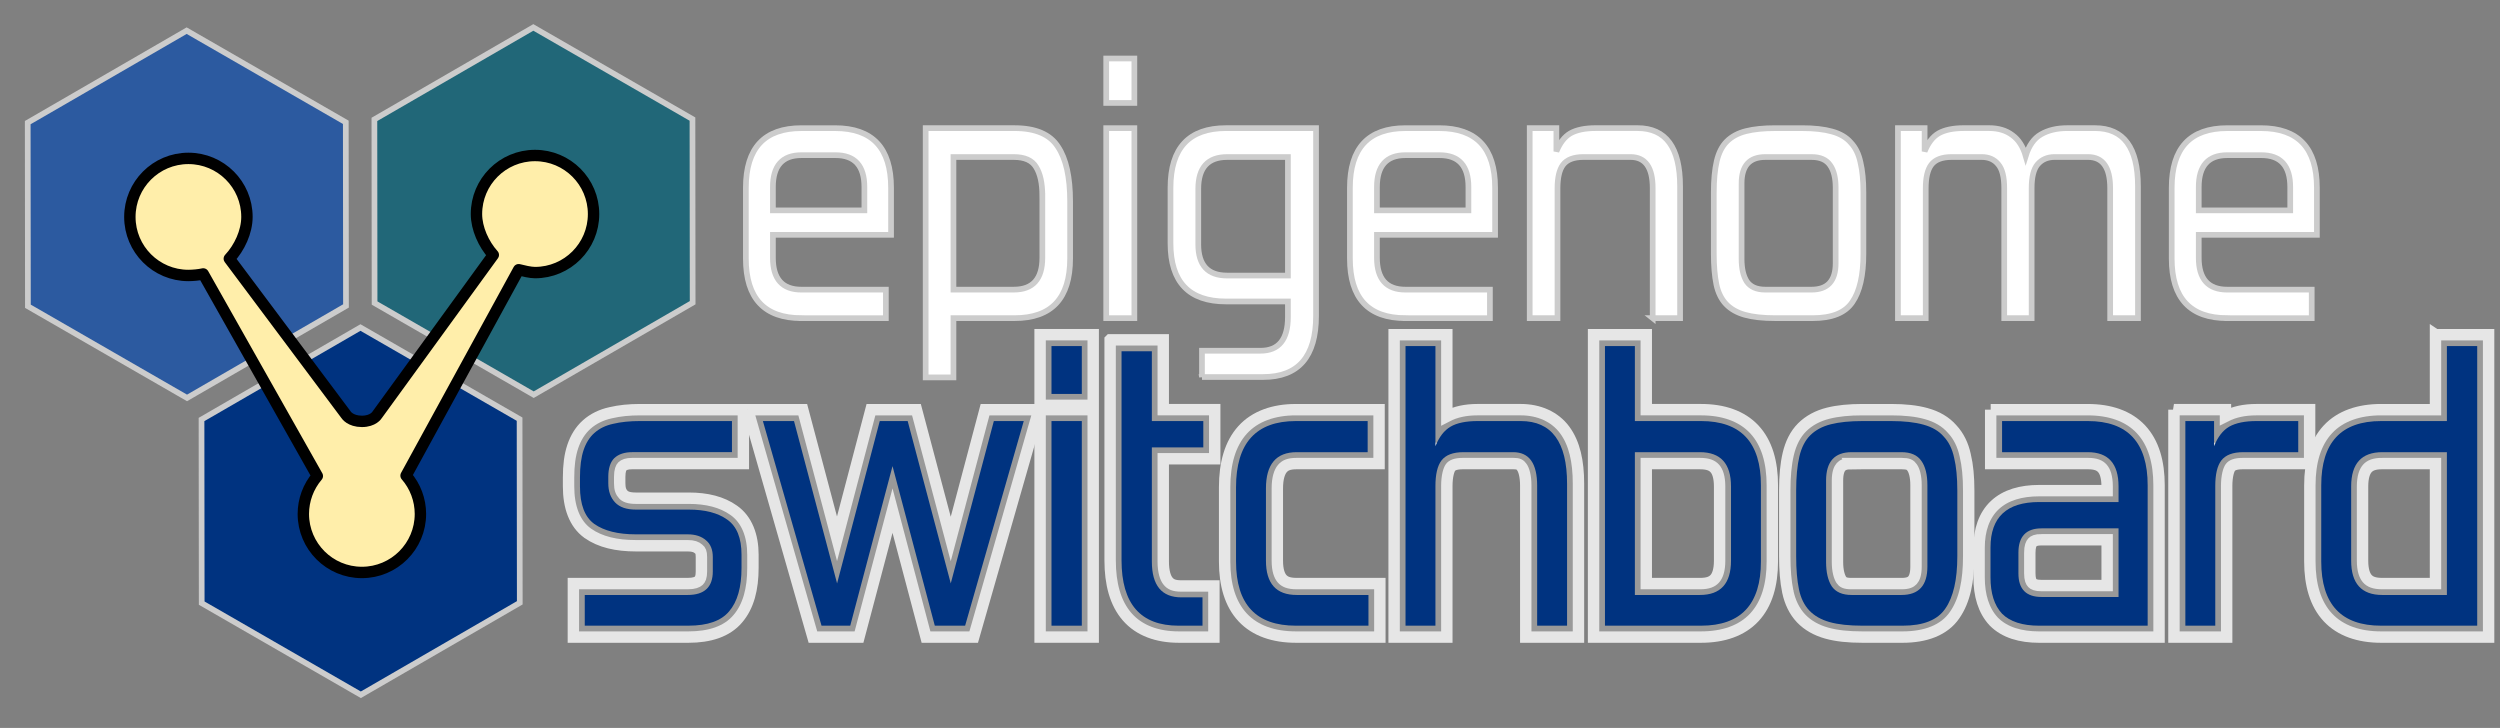 <?xml version="1.0" encoding="UTF-8" standalone="no"?>
<!-- Created with Inkscape (http://www.inkscape.org/) -->

<svg
   xmlns:dc="http://purl.org/dc/elements/1.1/"
   xmlns:cc="http://creativecommons.org/ns#"
   xmlns:rdf="http://www.w3.org/1999/02/22-rdf-syntax-ns#"
   xmlns:svg="http://www.w3.org/2000/svg"
   xmlns="http://www.w3.org/2000/svg"
   xmlns:sodipodi="http://sodipodi.sourceforge.net/DTD/sodipodi-0.dtd"
   xmlns:inkscape="http://www.inkscape.org/namespaces/inkscape"
   width="219.367"
   height="63.875"
   viewBox="0 0 219.367 63.875"
   id="svg2"
   version="1.1"
   inkscape:version="0.91 r13725"
   sodipodi:docname="epigenome_switchboard_logo_dark.svg">
  <rect x="0" y="0" width="219.367" height="63.875" fill="#808080" stroke="none"/>
  <defs
     id="defs4">
    <inkscape:path-effect
       effect="spiro"
       id="path-effect4213"
       is_visible="true" />
    <inkscape:path-effect
       effect="spiro"
       id="path-effect4209"
       is_visible="true" />
    <inkscape:path-effect
       is_visible="true"
       id="path-effect4205"
       effect="spiro" />
    <inkscape:path-effect
       effect="spiro"
       id="path-effect4201"
       is_visible="true" />
    <inkscape:path-effect
       effect="spiro"
       id="path-effect4837"
       is_visible="true" />
    <inkscape:path-effect
       effect="spiro"
       id="path-effect4601"
       is_visible="true" />
    <inkscape:path-effect
       effect="spiro"
       id="path-effect4457"
       is_visible="true" />
    <inkscape:path-effect
       is_visible="true"
       id="path-effect4316"
       effect="spiro" />
    <inkscape:path-effect
       effect="spiro"
       id="path-effect4163"
       is_visible="true" />
    <inkscape:path-effect
       is_visible="true"
       id="path-effect4213-7"
       effect="spiro" />
    <inkscape:path-effect
       is_visible="true"
       id="path-effect4209-5"
       effect="spiro" />
    <inkscape:path-effect
       effect="spiro"
       id="path-effect4205-3"
       is_visible="true" />
    <inkscape:path-effect
       is_visible="true"
       id="path-effect4201-5"
       effect="spiro" />
    <inkscape:path-effect
       is_visible="true"
       id="path-effect4837-6"
       effect="spiro" />
    <inkscape:path-effect
       is_visible="true"
       id="path-effect4601-2"
       effect="spiro" />
    <inkscape:path-effect
       is_visible="true"
       id="path-effect4457-9"
       effect="spiro" />
    <inkscape:path-effect
       effect="spiro"
       id="path-effect4316-1"
       is_visible="true" />
    <inkscape:path-effect
       is_visible="true"
       id="path-effect4163-2"
       effect="spiro" />
  </defs>
  <sodipodi:namedview
     id="base"
     pagecolor="#ffffff"
     bordercolor="#666666"
     borderopacity="1.0"
     inkscape:pageopacity="0.0"
     inkscape:pageshadow="2"
     inkscape:zoom="2.8"
     inkscape:cx="168.34638"
     inkscape:cy="46.519013"
     inkscape:document-units="px"
     inkscape:current-layer="layer1"
     showgrid="false"
     fit-margin-top="2"
     fit-margin-left="2"
     fit-margin-right="2"
     fit-margin-bottom="2"
     units="px" />
  <g
     inkscape:label="Layer 1"
     inkscape:groupmode="layer"
     id="layer1"
     transform="translate(-320.715,-197.75)">
    <g
       id="g4303"
       transform="translate(0,-40)"
       style="fill:#999999;stroke:#e6e6e6">
      <path
         inkscape:connector-curvature="0"
         id="path4179"
         d="m 376.891,273.697 c -0.964,0 -1.825,0.086 -2.598,0.271 -0.793,0.171 -1.513,0.514 -2.092,1.031 -0.567,0.504 -0.974,1.172 -1.229,1.936 -0.258,0.774 -0.367,1.667 -0.367,2.697 l 0,0.805 c 0,1.763 0.5,3.251 1.676,4.1 l 0.004,0.004 0.006,0.004 c 1.096,0.77 2.522,1.092 4.215,1.092 l 4.551,0 c 0.504,0 0.762,0.112 0.947,0.275 l 0.014,0.012 0.014,0.01 c 0.144,0.119 0.23,0.248 0.23,0.699 l 0,1.26 c 0,0.51 -0.112,0.702 -0.236,0.818 -0.125,0.117 -0.39,0.246 -0.969,0.246 l -10.031,0 0,4.695 1,0 9.102,0 c 1.843,0 3.378,-0.476 4.33,-1.613 0.938,-1.093 1.324,-2.619 1.324,-4.461 l 0,-1.156 c 0,-1.658 -0.526,-3.086 -1.686,-3.895 -1.04,-0.741 -2.378,-1.061 -3.936,-1.061 l -4.654,0 c -0.645,0 -0.932,-0.145 -1.094,-0.316 -0.206,-0.218 -0.32,-0.483 -0.32,-0.994 l 0,-0.559 c 0,-0.581 0.129,-0.82 0.227,-0.922 0.154,-0.14 0.379,-0.248 0.873,-0.248 l 9.75,0 0,-4.73 -9.051,0 z m 0,2 7.051,0 0,0.73 -7.75,0 c -0.849,0 -1.667,0.239 -2.26,0.795 l -0.012,0.012 -0.012,0.01 c -0.601,0.601 -0.816,1.451 -0.816,2.354 l 0,0.559 c 0,0.889 0.28,1.746 0.867,2.367 0.632,0.669 1.559,0.943 2.547,0.943 l 4.654,0 c 1.287,0 2.186,0.266 2.779,0.689 l 0.006,0.004 0.006,0.004 c 0.517,0.359 0.83,0.978 0.83,2.258 l 0,1.156 c 0,1.562 -0.339,2.575 -0.844,3.162 l -0.004,0.006 -0.006,0.006 c -0.448,0.538 -1.287,0.9 -2.801,0.9 l -8.102,0 0,-0.695 8.031,0 c 0.891,0 1.726,-0.216 2.336,-0.787 0.61,-0.572 0.869,-1.411 0.869,-2.277 l 0,-1.26 c 0,-0.849 -0.31,-1.691 -0.949,-2.227 -0.607,-0.529 -1.413,-0.77 -2.256,-0.77 l -4.551,0 c -1.431,0 -2.427,-0.285 -3.059,-0.727 -0.502,-0.365 -0.842,-1.067 -0.842,-2.473 l 0,-0.805 c 0,-0.883 0.102,-1.579 0.264,-2.064 0.165,-0.496 0.389,-0.831 0.662,-1.074 l 0.002,-0.002 c 0.305,-0.273 0.678,-0.463 1.188,-0.572 l 0.012,-0.002 0.014,-0.004 c 0.577,-0.139 1.294,-0.217 2.145,-0.217 z"
         style="color:#000000;font-style:normal;font-variant:normal;font-weight:normal;font-stretch:normal;font-size:35px;line-height:80%;font-family:'Forgotten Futurist';-inkscape-font-specification:'Forgotten Futurist';text-indent:0;text-align:center;text-decoration:none;text-decoration-line:none;text-decoration-style:solid;text-decoration-color:#000000;letter-spacing:0px;word-spacing:0px;text-transform:none;direction:ltr;block-progression:tb;writing-mode:lr-tb;baseline-shift:baseline;text-anchor:middle;white-space:normal;clip-rule:nonzero;display:inline;overflow:visible;visibility:visible;opacity:1;isolation:auto;mix-blend-mode:normal;color-interpolation:sRGB;color-interpolation-filters:linearRGB;solid-color:#000000;solid-opacity:1;fill:#999999;fill-opacity:1;fill-rule:nonzero;stroke:#e6e6e6;stroke-width:1;stroke-linecap:butt;stroke-linejoin:miter;stroke-miterlimit:4;stroke-dasharray:none;stroke-dashoffset:0;stroke-opacity:1;marker:none;color-rendering:auto;image-rendering:auto;shape-rendering:auto;text-rendering:auto;enable-background:accumulate" />
      <path
         inkscape:connector-curvature="0"
         id="path4181"
         d="m 386.328,273.697 5.719,19.955 4.043,0 2.941,-11.096 2.939,11.096 0.77,0 3.414,0 5.719,-19.955 -4.721,0 -3.012,11.346 -3.01,-11.346 -3.99,0 -2.979,11.33 -3.008,-11.33 -4.826,0 z m 2.654,2 0.635,0 4.232,15.955 -0.295,0 -4.572,-15.955 z m 9.699,0 0.098,0 -4.229,15.955 -0.064,0 4.195,-15.955 z m 0.602,0 0.309,0 4.232,15.955 -0.314,0 -4.227,-15.955 z m 9.406,0 0.529,0 -4.572,15.955 -0.189,0 4.232,-15.955 z"
         style="color:#000000;font-style:normal;font-variant:normal;font-weight:normal;font-stretch:normal;font-size:35px;line-height:80%;font-family:'Forgotten Futurist';-inkscape-font-specification:'Forgotten Futurist';text-indent:0;text-align:center;text-decoration:none;text-decoration-line:none;text-decoration-style:solid;text-decoration-color:#000000;letter-spacing:0px;word-spacing:0px;text-transform:none;direction:ltr;block-progression:tb;writing-mode:lr-tb;baseline-shift:baseline;text-anchor:middle;white-space:normal;clip-rule:nonzero;display:inline;overflow:visible;visibility:visible;opacity:1;isolation:auto;mix-blend-mode:normal;color-interpolation:sRGB;color-interpolation-filters:linearRGB;solid-color:#000000;solid-opacity:1;fill:#999999;fill-opacity:1;fill-rule:nonzero;stroke:#e6e6e6;stroke-width:1;stroke-linecap:butt;stroke-linejoin:miter;stroke-miterlimit:4;stroke-dasharray:none;stroke-dashoffset:0;stroke-opacity:1;marker:none;color-rendering:auto;image-rendering:auto;shape-rendering:auto;text-rendering:auto;enable-background:accumulate" />
      <path
         inkscape:connector-curvature="0"
         id="path4183"
         d="m 411.98,267.117 0,6.199 1,0 3.66,0 0,-6.199 -4.66,0 z m 2,2 0.66,0 0,2.199 -0.66,0 0,-2.199 z m -2,4.58 0,19.955 1,0 3.66,0 0,-19.955 -4.66,0 z m 2,2 0.66,0 0,15.955 -0.66,0 0,-15.955 z"
         style="color:#000000;font-style:normal;font-variant:normal;font-weight:normal;font-stretch:normal;font-size:35px;line-height:80%;font-family:'Forgotten Futurist';-inkscape-font-specification:'Forgotten Futurist';text-indent:0;text-align:center;text-decoration:none;text-decoration-line:none;text-decoration-style:solid;text-decoration-color:#000000;letter-spacing:0px;word-spacing:0px;text-transform:none;direction:ltr;block-progression:tb;writing-mode:lr-tb;baseline-shift:baseline;text-anchor:middle;white-space:normal;clip-rule:nonzero;display:inline;overflow:visible;visibility:visible;opacity:1;isolation:auto;mix-blend-mode:normal;color-interpolation:sRGB;color-interpolation-filters:linearRGB;solid-color:#000000;solid-opacity:1;fill:#999999;fill-opacity:1;fill-rule:nonzero;stroke:#e6e6e6;stroke-width:1;stroke-linecap:butt;stroke-linejoin:miter;stroke-miterlimit:4;stroke-dasharray:none;stroke-dashoffset:0;stroke-opacity:1;marker:none;color-rendering:auto;image-rendering:auto;shape-rendering:auto;text-rendering:auto;enable-background:accumulate" />
      <path
         inkscape:connector-curvature="0"
         id="path4185"
         d="m 418.125,267.572 0,19.34 c 0,2.059 0.447,3.757 1.498,4.963 1.051,1.206 2.648,1.777 4.508,1.777 l 3.1,0 0,-4.484 -2.855,0 c -0.661,0 -0.946,-0.151 -1.17,-0.424 -0.224,-0.272 -0.42,-0.814 -0.42,-1.727 l 0,-9.01 4.516,0 0,-4.311 -4.516,0 0,-6.125 -4.66,0 z m 2,2 0.66,0 0,6.125 4.516,0 0,0.311 -4.516,0 0,11.01 c 0,1.187 0.236,2.22 0.875,2.998 0.639,0.778 1.649,1.152 2.715,1.152 l 0.855,0 0,0.484 -1.1,0 c -1.477,0 -2.383,-0.384 -3,-1.092 -0.617,-0.708 -1.006,-1.88 -1.006,-3.648 l 0,-17.34 z"
         style="color:#000000;font-style:normal;font-variant:normal;font-weight:normal;font-stretch:normal;font-size:35px;line-height:80%;font-family:'Forgotten Futurist';-inkscape-font-specification:'Forgotten Futurist';text-indent:0;text-align:center;text-decoration:none;text-decoration-line:none;text-decoration-style:solid;text-decoration-color:#000000;letter-spacing:0px;word-spacing:0px;text-transform:none;direction:ltr;block-progression:tb;writing-mode:lr-tb;baseline-shift:baseline;text-anchor:middle;white-space:normal;clip-rule:nonzero;display:inline;overflow:visible;visibility:visible;opacity:1;isolation:auto;mix-blend-mode:normal;color-interpolation:sRGB;color-interpolation-filters:linearRGB;solid-color:#000000;solid-opacity:1;fill:#999999;fill-opacity:1;fill-rule:nonzero;stroke:#e6e6e6;stroke-width:1;stroke-linecap:butt;stroke-linejoin:miter;stroke-miterlimit:4;stroke-dasharray:none;stroke-dashoffset:0;stroke-opacity:1;marker:none;color-rendering:auto;image-rendering:auto;shape-rendering:auto;text-rendering:auto;enable-background:accumulate" />
      <path
         inkscape:connector-curvature="0"
         id="path4187"
         d="m 434.422,273.697 c -1.934,0 -3.58,0.567 -4.678,1.781 -1.097,1.214 -1.572,2.942 -1.572,5.029 l 0,6.51 c 0,2.034 0.48,3.726 1.582,4.908 1.102,1.182 2.739,1.727 4.668,1.727 l 7.371,0 0,-4.695 -7.301,0 c -0.712,0 -1.047,-0.165 -1.275,-0.42 -0.228,-0.255 -0.42,-0.736 -0.42,-1.59 l 0,-6.336 c 0,-0.921 0.201,-1.462 0.438,-1.742 0.237,-0.28 0.556,-0.441 1.258,-0.441 l 7.23,0 0,-4.73 -7.301,0 z m 0,2 5.301,0 0,0.73 -5.23,0 c -1.095,0 -2.122,0.369 -2.783,1.15 -0.662,0.782 -0.912,1.831 -0.912,3.033 l 0,6.336 c 0,1.153 0.26,2.175 0.93,2.924 0.67,0.749 1.681,1.086 2.766,1.086 l 5.301,0 0,0.695 -5.371,0 c -1.571,0 -2.557,-0.394 -3.205,-1.09 -0.648,-0.696 -1.045,-1.822 -1.045,-3.545 l 0,-6.51 c 0,-1.786 0.402,-2.965 1.055,-3.688 0.653,-0.722 1.63,-1.123 3.195,-1.123 z"
         style="color:#000000;font-style:normal;font-variant:normal;font-weight:normal;font-stretch:normal;font-size:35px;line-height:80%;font-family:'Forgotten Futurist';-inkscape-font-specification:'Forgotten Futurist';text-indent:0;text-align:center;text-decoration:none;text-decoration-line:none;text-decoration-style:solid;text-decoration-color:#000000;letter-spacing:0px;word-spacing:0px;text-transform:none;direction:ltr;block-progression:tb;writing-mode:lr-tb;baseline-shift:baseline;text-anchor:middle;white-space:normal;clip-rule:nonzero;display:inline;overflow:visible;visibility:visible;opacity:1;isolation:auto;mix-blend-mode:normal;color-interpolation:sRGB;color-interpolation-filters:linearRGB;solid-color:#000000;solid-opacity:1;fill:#999999;fill-opacity:1;fill-rule:nonzero;stroke:#e6e6e6;stroke-width:1;stroke-linecap:butt;stroke-linejoin:miter;stroke-miterlimit:4;stroke-dasharray:none;stroke-dashoffset:0;stroke-opacity:1;marker:none;color-rendering:auto;image-rendering:auto;shape-rendering:auto;text-rendering:auto;enable-background:accumulate" />
      <path
         inkscape:connector-curvature="0"
         id="path4189"
         d="m 443.045,267.117 0,26.535 4.625,0 0,-13.25 c 0,-0.91 0.184,-1.448 0.322,-1.635 0.136,-0.178 0.398,-0.34 1.127,-0.34 l 4.375,0 c 0.467,0 0.595,0.083 0.762,0.316 0.167,0.233 0.34,0.762 0.34,1.623 l 0,13.285 1,0 3.625,0 0,-13.461 c 0,-1.955 -0.345,-3.543 -1.211,-4.715 -0.866,-1.172 -2.271,-1.779 -3.85,-1.779 l -3.779,0 c -1.065,0 -1.949,0.19 -2.711,0.59 l 0,-7.17 -4.625,0 z m 2,2 0.625,0 0,7.785 1.285,0.248 c -0.184,0.138 -0.411,0.218 -0.555,0.406 l -0.004,0.002 -0.002,0.004 c -0.561,0.748 -0.725,1.7 -0.725,2.84 l 0,11.25 -0.625,0 0,-22.535 z m 5.336,6.58 3.779,0 c 1.128,0 1.753,0.309 2.24,0.969 0.487,0.66 0.82,1.817 0.82,3.525 l 0,11.461 -0.625,0 0,-11.285 c 0,-1.099 -0.178,-2.041 -0.711,-2.787 -0.533,-0.747 -1.457,-1.152 -2.391,-1.152 l -4.375,0 c -0.363,0 -0.69,0.098 -1.025,0.176 0.139,-0.168 0.266,-0.468 0.41,-0.553 0.33,-0.193 0.956,-0.354 1.877,-0.354 z"
         style="color:#000000;font-style:normal;font-variant:normal;font-weight:normal;font-stretch:normal;font-size:35px;line-height:80%;font-family:'Forgotten Futurist';-inkscape-font-specification:'Forgotten Futurist';text-indent:0;text-align:center;text-decoration:none;text-decoration-line:none;text-decoration-style:solid;text-decoration-color:#000000;letter-spacing:0px;word-spacing:0px;text-transform:none;direction:ltr;block-progression:tb;writing-mode:lr-tb;baseline-shift:baseline;text-anchor:middle;white-space:normal;clip-rule:nonzero;display:inline;overflow:visible;visibility:visible;opacity:1;isolation:auto;mix-blend-mode:normal;color-interpolation:sRGB;color-interpolation-filters:linearRGB;solid-color:#000000;solid-opacity:1;fill:#999999;fill-opacity:1;fill-rule:nonzero;stroke:#e6e6e6;stroke-width:1;stroke-linecap:butt;stroke-linejoin:miter;stroke-miterlimit:4;stroke-dasharray:none;stroke-dashoffset:0;stroke-opacity:1;marker:none;color-rendering:auto;image-rendering:auto;shape-rendering:auto;text-rendering:auto;enable-background:accumulate" />
      <path
         inkscape:connector-curvature="0"
         id="path4191"
         d="m 460.545,267.117 0,26.535 1,0 8.436,0 c 1.929,0 3.566,-0.544 4.668,-1.727 1.102,-1.182 1.582,-2.875 1.582,-4.908 l 0,-6.686 c 0,-2.034 -0.48,-3.726 -1.582,-4.908 -1.102,-1.182 -2.739,-1.727 -4.668,-1.727 l -4.811,0 0,-6.58 -4.625,0 z m 2,2 0.625,0 0,6.58 6.811,0 c 1.571,0 2.557,0.394 3.205,1.09 0.648,0.696 1.045,1.822 1.045,3.545 l 0,6.686 c 0,1.723 -0.397,2.849 -1.045,3.545 -0.648,0.696 -1.634,1.09 -3.205,1.09 l -7.436,0 0,-22.535 z m 0.625,7.311 0,14.529 6.705,0 c 1.094,0 2.111,-0.333 2.789,-1.08 0.678,-0.747 0.941,-1.775 0.941,-2.93 l 0,-6.51 c 0,-1.155 -0.264,-2.182 -0.941,-2.93 -0.678,-0.747 -1.695,-1.08 -2.789,-1.08 l -6.705,0 z m 2,2 4.705,0 c 0.726,0 1.075,0.168 1.307,0.424 0.232,0.256 0.424,0.734 0.424,1.586 l 0,6.51 c 0,0.852 -0.192,1.33 -0.424,1.586 -0.232,0.256 -0.58,0.424 -1.307,0.424 l -4.705,0 0,-10.529 z"
         style="color:#000000;font-style:normal;font-variant:normal;font-weight:normal;font-stretch:normal;font-size:35px;line-height:80%;font-family:'Forgotten Futurist';-inkscape-font-specification:'Forgotten Futurist';text-indent:0;text-align:center;text-decoration:none;text-decoration-line:none;text-decoration-style:solid;text-decoration-color:#000000;letter-spacing:0px;word-spacing:0px;text-transform:none;direction:ltr;block-progression:tb;writing-mode:lr-tb;baseline-shift:baseline;text-anchor:middle;white-space:normal;clip-rule:nonzero;display:inline;overflow:visible;visibility:visible;opacity:1;isolation:auto;mix-blend-mode:normal;color-interpolation:sRGB;color-interpolation-filters:linearRGB;solid-color:#000000;solid-opacity:1;fill:#999999;fill-opacity:1;fill-rule:nonzero;stroke:#e6e6e6;stroke-width:1;stroke-linecap:butt;stroke-linejoin:miter;stroke-miterlimit:4;stroke-dasharray:none;stroke-dashoffset:0;stroke-opacity:1;marker:none;color-rendering:auto;image-rendering:auto;shape-rendering:auto;text-rendering:auto;enable-background:accumulate" />
      <path
         inkscape:connector-curvature="0"
         id="path4193"
         d="m 484.133,273.697 c -1.153,0 -2.149,0.096 -3.008,0.311 -0.889,0.222 -1.675,0.634 -2.283,1.242 -0.605,0.605 -0.995,1.409 -1.213,2.334 -0.212,0.902 -0.307,1.961 -0.307,3.203 l 0,5.775 c 0,1.191 0.083,2.219 0.266,3.105 l 0.002,0.004 0,0.002 c 0.193,0.91 0.574,1.717 1.164,2.338 0.585,0.616 1.355,1.041 2.238,1.289 0.877,0.247 1.914,0.352 3.141,0.352 l 3.535,0 c 2,0 3.656,-0.597 4.566,-1.939 0.881,-1.265 1.229,-2.986 1.229,-5.15 l 0,-5.775 c 0,-1.192 -0.095,-2.214 -0.307,-3.092 -0.192,-0.893 -0.569,-1.682 -1.145,-2.297 -0.569,-0.655 -1.352,-1.102 -2.258,-1.35 -6.1e-4,-1.7e-4 -0.001,-0.002 -0.002,-0.002 -0.873,-0.245 -1.898,-0.35 -3.1,-0.35 l -2.52,0 z m 0,2 2.52,0 c 1.082,0 1.946,0.103 2.564,0.277 l 0.004,0.002 0.004,0 c 0.624,0.17 1.02,0.422 1.289,0.736 l 0.018,0.019 0.018,0.018 c 0.296,0.312 0.523,0.745 0.656,1.375 l 0.002,0.014 0.004,0.014 c 0.16,0.66 0.252,1.546 0.252,2.635 l 0,5.775 c 0,1.94 -0.352,3.271 -0.869,4.012 l -0.006,0.008 -0.004,0.006 c -0.444,0.659 -1.28,1.064 -2.916,1.064 l -3.535,0 c -1.107,0 -1.984,-0.104 -2.6,-0.277 -0.61,-0.172 -1.028,-0.424 -1.33,-0.742 -0.296,-0.312 -0.523,-0.743 -0.656,-1.373 -0.144,-0.7 -0.225,-1.604 -0.225,-2.697 l 0,-5.775 c 0,-1.138 0.093,-2.061 0.254,-2.746 0.156,-0.662 0.398,-1.095 0.68,-1.377 0.325,-0.325 0.751,-0.566 1.355,-0.717 0.635,-0.159 1.482,-0.25 2.521,-0.25 z m -0.945,0.73 c -0.932,0 -1.827,0.291 -2.422,0.951 -0.595,0.66 -0.818,1.555 -0.818,2.533 l 0,7.141 c 0,1.03 0.176,1.933 0.646,2.672 l 0.01,0.014 0.008,0.012 c 0.554,0.812 1.55,1.207 2.576,1.207 l 4.375,0 c 0.94,0 1.842,-0.286 2.445,-0.945 0.603,-0.659 0.83,-1.558 0.83,-2.539 l 0,-7.141 c 0,-1.054 -0.188,-1.972 -0.707,-2.705 -0.555,-0.806 -1.546,-1.199 -2.568,-1.199 l -4.375,0 z m 0,2 4.375,0 c 0.607,0 0.778,0.118 0.924,0.332 l 0.006,0.01 0.008,0.01 c 0.175,0.246 0.338,0.744 0.338,1.553 l 0,7.141 c 0,0.676 -0.152,1.018 -0.307,1.188 -0.155,0.169 -0.392,0.297 -0.969,0.297 l -4.375,0 c -0.598,0 -0.765,-0.122 -0.91,-0.33 -0.179,-0.29 -0.33,-0.795 -0.33,-1.574 l 0,-7.141 c 0,-0.678 0.153,-1.025 0.305,-1.193 0.151,-0.168 0.374,-0.291 0.936,-0.291 z"
         style="color:#000000;font-style:normal;font-variant:normal;font-weight:normal;font-stretch:normal;font-size:35px;line-height:80%;font-family:'Forgotten Futurist';-inkscape-font-specification:'Forgotten Futurist';text-indent:0;text-align:center;text-decoration:none;text-decoration-line:none;text-decoration-style:solid;text-decoration-color:#000000;letter-spacing:0px;word-spacing:0px;text-transform:none;direction:ltr;block-progression:tb;writing-mode:lr-tb;baseline-shift:baseline;text-anchor:middle;white-space:normal;clip-rule:nonzero;display:inline;overflow:visible;visibility:visible;opacity:1;isolation:auto;mix-blend-mode:normal;color-interpolation:sRGB;color-interpolation-filters:linearRGB;solid-color:#000000;solid-opacity:1;fill:#999999;fill-opacity:1;fill-rule:nonzero;stroke:#e6e6e6;stroke-width:1;stroke-linecap:butt;stroke-linejoin:miter;stroke-miterlimit:4;stroke-dasharray:none;stroke-dashoffset:0;stroke-opacity:1;marker:none;color-rendering:auto;image-rendering:auto;shape-rendering:auto;text-rendering:auto;enable-background:accumulate" />
      <path
         inkscape:connector-curvature="0"
         id="path4195"
         d="m 495.391,273.697 0,4.73 8.523,0 c 0.712,0 1.049,0.165 1.277,0.42 0.228,0.255 0.418,0.736 0.418,1.59 l 0,0.365 -5.965,0 c -1.579,0 -2.93,0.374 -3.885,1.266 -0.955,0.892 -1.385,2.216 -1.385,3.725 l 0,2.625 c 0,1.561 0.389,2.909 1.285,3.867 l 0.012,0.012 0.012,0.012 c 0.947,0.947 2.332,1.344 3.961,1.344 l 10.52,0 0,-13.32 c 0,-2.034 -0.478,-3.726 -1.58,-4.908 -1.102,-1.182 -2.741,-1.727 -4.67,-1.727 l -8.523,0 z m 2,2 6.523,0 c 1.571,0 2.559,0.394 3.207,1.09 0.648,0.696 1.043,1.822 1.043,3.545 l 0,11.32 -8.52,0 c -1.303,0 -2.081,-0.304 -2.535,-0.752 -0.449,-0.489 -0.734,-1.256 -0.734,-2.482 l 0,-2.625 c 0,-1.152 0.281,-1.824 0.75,-2.262 0.469,-0.438 1.252,-0.729 2.52,-0.729 l 7.965,0 0,-2.365 c 0,-1.153 -0.258,-2.177 -0.928,-2.926 -0.67,-0.749 -1.683,-1.084 -2.768,-1.084 l -6.523,0 0,-0.73 z m 2.465,7.414 c -0.852,0 -1.68,0.249 -2.248,0.846 -0.568,0.597 -0.783,1.421 -0.783,2.291 l 0,1.818 c 0,0.852 0.223,1.668 0.795,2.25 0.572,0.582 1.39,0.816 2.236,0.816 l 7.754,0 0,-8.021 -1,0 -6.754,0 z m 0,2 5.754,0 0,4.021 -5.754,0 c -0.507,0 -0.706,-0.112 -0.811,-0.219 -0.105,-0.106 -0.221,-0.323 -0.221,-0.848 l 0,-1.818 c 0,-0.553 0.123,-0.798 0.232,-0.912 0.109,-0.115 0.297,-0.225 0.799,-0.225 z"
         style="color:#000000;font-style:normal;font-variant:normal;font-weight:normal;font-stretch:normal;font-size:35px;line-height:80%;font-family:'Forgotten Futurist';-inkscape-font-specification:'Forgotten Futurist';text-indent:0;text-align:center;text-decoration:none;text-decoration-line:none;text-decoration-style:solid;text-decoration-color:#000000;letter-spacing:0px;word-spacing:0px;text-transform:none;direction:ltr;block-progression:tb;writing-mode:lr-tb;baseline-shift:baseline;text-anchor:middle;white-space:normal;clip-rule:nonzero;display:inline;overflow:visible;visibility:visible;opacity:1;isolation:auto;mix-blend-mode:normal;color-interpolation:sRGB;color-interpolation-filters:linearRGB;solid-color:#000000;solid-opacity:1;fill:#999999;fill-opacity:1;fill-rule:nonzero;stroke:#e6e6e6;stroke-width:1;stroke-linecap:butt;stroke-linejoin:miter;stroke-miterlimit:4;stroke-dasharray:none;stroke-dashoffset:0;stroke-opacity:1;marker:none;color-rendering:auto;image-rendering:auto;shape-rendering:auto;text-rendering:auto;enable-background:accumulate" />
      <path
         inkscape:connector-curvature="0"
         id="path4197"
         d="m 511.473,273.697 0,19.955 1,0 3.625,0 0,-13.25 c 0,-0.91 0.184,-1.448 0.322,-1.635 0.136,-0.178 0.398,-0.34 1.127,-0.34 l 5.83,0 0,-4.73 -4.674,0 c -1.051,0 -1.941,0.191 -2.711,0.584 l 0,-0.584 -4.52,0 z m 2,2 0.52,0 0,1.205 1.369,0.264 c -0.176,0.134 -0.395,0.21 -0.533,0.391 l -0.004,0.002 -0.002,0.004 c -0.561,0.748 -0.725,1.7 -0.725,2.84 l 0,11.25 -0.625,0 0,-15.955 z m 5.23,0 2.674,0 0,0.73 -3.83,0 c -0.405,0 -0.776,0.097 -1.145,0.195 0.142,-0.176 0.27,-0.477 0.418,-0.564 0.371,-0.206 0.993,-0.361 1.883,-0.361 z"
         style="color:#000000;font-style:normal;font-variant:normal;font-weight:normal;font-stretch:normal;font-size:35px;line-height:80%;font-family:'Forgotten Futurist';-inkscape-font-specification:'Forgotten Futurist';text-indent:0;text-align:center;text-decoration:none;text-decoration-line:none;text-decoration-style:solid;text-decoration-color:#000000;letter-spacing:0px;word-spacing:0px;text-transform:none;direction:ltr;block-progression:tb;writing-mode:lr-tb;baseline-shift:baseline;text-anchor:middle;white-space:normal;clip-rule:nonzero;display:inline;overflow:visible;visibility:visible;opacity:1;isolation:auto;mix-blend-mode:normal;color-interpolation:sRGB;color-interpolation-filters:linearRGB;solid-color:#000000;solid-opacity:1;fill:#999999;fill-opacity:1;fill-rule:nonzero;stroke:#e6e6e6;stroke-width:1;stroke-linecap:butt;stroke-linejoin:miter;stroke-miterlimit:4;stroke-dasharray:none;stroke-dashoffset:0;stroke-opacity:1;marker:none;color-rendering:auto;image-rendering:auto;shape-rendering:auto;text-rendering:auto;enable-background:accumulate" />
      <path
         inkscape:connector-curvature="0"
         id="path4199"
         d="m 534.422,267.117 0,6.58 -4.775,0 c -1.929,0 -3.566,0.544 -4.668,1.727 -1.102,1.182 -1.582,2.875 -1.582,4.908 l 0,6.686 c 0,2.034 0.48,3.726 1.582,4.908 1.102,1.182 2.739,1.727 4.668,1.727 l 9.436,0 0,-26.535 -4.66,0 z m 2,2 0.66,0 0,22.535 -7.436,0 c -1.571,0 -2.557,-0.394 -3.205,-1.09 -0.648,-0.696 -1.045,-1.822 -1.045,-3.545 l 0,-6.686 c 0,-1.723 0.397,-2.849 1.045,-3.545 0.648,-0.696 1.634,-1.09 3.205,-1.09 l 6.775,0 0,-6.58 z m -6.67,7.311 c -1.094,0 -2.109,0.333 -2.787,1.08 -0.678,0.747 -0.943,1.775 -0.943,2.93 l 0,6.51 c 0,1.154 0.265,2.182 0.943,2.93 0.678,0.747 1.693,1.08 2.787,1.08 l 6.67,0 0,-14.529 -1,0 -5.67,0 z m 0,2 4.67,0 0,10.529 -4.67,0 c -0.726,0 -1.075,-0.168 -1.307,-0.424 -0.232,-0.256 -0.424,-0.734 -0.424,-1.586 l 0,-6.51 c 0,-0.852 0.192,-1.33 0.424,-1.586 0.232,-0.256 0.58,-0.424 1.307,-0.424 z"
         style="color:#000000;font-style:normal;font-variant:normal;font-weight:normal;font-stretch:normal;font-size:35px;line-height:80%;font-family:'Forgotten Futurist';-inkscape-font-specification:'Forgotten Futurist';text-indent:0;text-align:center;text-decoration:none;text-decoration-line:none;text-decoration-style:solid;text-decoration-color:#000000;letter-spacing:0px;word-spacing:0px;text-transform:none;direction:ltr;block-progression:tb;writing-mode:lr-tb;baseline-shift:baseline;text-anchor:middle;white-space:normal;clip-rule:nonzero;display:inline;overflow:visible;visibility:visible;opacity:1;isolation:auto;mix-blend-mode:normal;color-interpolation:sRGB;color-interpolation-filters:linearRGB;solid-color:#000000;solid-opacity:1;fill:#999999;fill-opacity:1;fill-rule:nonzero;stroke:#e6e6e6;stroke-width:1;stroke-linecap:butt;stroke-linejoin:miter;stroke-miterlimit:4;stroke-dasharray:none;stroke-dashoffset:0;stroke-opacity:1;marker:none;color-rendering:auto;image-rendering:auto;shape-rendering:auto;text-rendering:auto;enable-background:accumulate" />
    </g>
    <g
       style="color:#000000;font-style:normal;font-variant:normal;font-weight:normal;font-stretch:normal;font-size:32.5px;line-height:80%;font-family:Arial;-inkscape-font-specification:'Arial, Normal';text-indent:0;text-align:center;text-decoration:none;text-decoration-line:none;text-decoration-style:solid;text-decoration-color:#000000;letter-spacing:0px;word-spacing:0px;text-transform:none;direction:ltr;block-progression:tb;writing-mode:lr-tb;baseline-shift:baseline;text-anchor:middle;white-space:normal;clip-rule:nonzero;display:inline;overflow:visible;visibility:visible;opacity:1;isolation:auto;mix-blend-mode:normal;color-interpolation:sRGB;color-interpolation-filters:linearRGB;solid-color:#000000;solid-opacity:1;fill:#ffffff;fill-opacity:1;fill-rule:nonzero;stroke:#cccccc;stroke-width:0.5;stroke-linecap:butt;stroke-linejoin:miter;stroke-miterlimit:4;stroke-dasharray:none;stroke-dashoffset:0;stroke-opacity:1;marker:none;color-rendering:auto;image-rendering:auto;shape-rendering:auto;text-rendering:auto;enable-background:accumulate"
       id="text4140">
      <path
         d="m 391.037,225.666 q -4.875,0 -4.875,-5.232 l 0,-6.207 q 0,-5.232 4.875,-5.232 l 2.958,0 q 4.907,0 4.907,5.232 l 0,4.128 -10.367,0 0,2.015 q 0,2.795 2.502,2.795 l 7.41,0 0,2.502 -7.41,0 z m 5.525,-11.505 q 0,-2.795 -2.535,-2.795 l -2.99,0 q -2.502,0 -2.502,2.795 l 0,2.047 8.027,0 0,-2.047 z"
         style="font-style:normal;font-variant:normal;font-weight:normal;font-stretch:normal;font-size:32.5px;line-height:80%;font-family:'Forgotten Futurist';-inkscape-font-specification:'Forgotten Futurist';fill:#ffffff;stroke:#cccccc;stroke-width:0.5;stroke-miterlimit:4;stroke-dasharray:none"
         id="path4184" />
      <path
         d="m 404.377,225.666 0,5.2 -2.438,0 0,-21.872 7.8,0 q 2.763,0 3.803,1.625 1.073,1.593 1.073,4.81 l 0,5.005 q 0,5.232 -4.875,5.232 l -5.362,0 z m 7.8,-10.725 q 0,-1.657 -0.552,-2.535 -0.52,-0.877 -1.95,-0.877 l -5.298,0 0,11.635 5.298,0 q 2.502,0 2.502,-2.795 l 0,-5.428 z"
         style="font-style:normal;font-variant:normal;font-weight:normal;font-stretch:normal;font-size:32.5px;line-height:80%;font-family:'Forgotten Futurist';-inkscape-font-specification:'Forgotten Futurist';fill:#ffffff;stroke:#cccccc;stroke-width:0.5;stroke-miterlimit:4;stroke-dasharray:none"
         id="path4186" />
      <path
         d="m 417.781,206.784 0,-3.9 2.47,0 0,3.9 -2.47,0 z m 0,18.883 0,-16.672 2.47,0 0,16.672 -2.47,0 z"
         style="font-style:normal;font-variant:normal;font-weight:normal;font-stretch:normal;font-size:32.5px;line-height:80%;font-family:'Forgotten Futurist';-inkscape-font-specification:'Forgotten Futurist';fill:#ffffff;stroke:#cccccc;stroke-width:0.5;stroke-miterlimit:4;stroke-dasharray:none"
         id="path4188" />
      <path
         d="m 426.185,230.834 0,-2.308 5.135,0 q 2.405,0 2.405,-2.958 l 0,-1.365 -5.428,0 q -4.875,0 -4.875,-5.103 l 0,-4.875 q 0,-5.232 4.875,-5.232 l 7.897,0 0,16.477 q 0,5.362 -4.647,5.362 l -5.362,0 z m 7.54,-19.305 -5.33,0 q -2.535,0 -2.535,2.795 l 0,4.875 q 0,2.73 2.535,2.73 l 5.33,0 0,-10.4 z"
         style="font-style:normal;font-variant:normal;font-weight:normal;font-stretch:normal;font-size:32.5px;line-height:80%;font-family:'Forgotten Futurist';-inkscape-font-specification:'Forgotten Futurist';fill:#ffffff;stroke:#cccccc;stroke-width:0.5;stroke-miterlimit:4;stroke-dasharray:none"
         id="path4190" />
      <path
         d="m 444.04,225.666 q -4.875,0 -4.875,-5.232 l 0,-6.207 q 0,-5.232 4.875,-5.232 l 2.958,0 q 4.907,0 4.907,5.232 l 0,4.128 -10.367,0 0,2.015 q 0,2.795 2.502,2.795 l 7.41,0 0,2.502 -7.41,0 z m 5.525,-11.505 q 0,-2.795 -2.535,-2.795 l -2.99,0 q -2.502,0 -2.502,2.795 l 0,2.047 8.027,0 0,-2.047 z"
         style="font-style:normal;font-variant:normal;font-weight:normal;font-stretch:normal;font-size:32.5px;line-height:80%;font-family:'Forgotten Futurist';-inkscape-font-specification:'Forgotten Futurist';fill:#ffffff;stroke:#cccccc;stroke-width:0.5;stroke-miterlimit:4;stroke-dasharray:none"
         id="path4192" />
      <path
         d="m 465.733,225.666 0,-11.408 q 0,-2.73 -1.95,-2.73 l -4.128,0 q -1.268,0 -1.788,0.682 -0.487,0.65 -0.487,2.08 l 0,11.375 -2.438,0 0,-16.672 2.34,0 0,2.047 q 0.455,-1.137 1.235,-1.593 0.812,-0.455 2.21,-0.455 l 3.672,0 q 3.737,0 3.737,5.103 l 0,11.57 -2.405,0 z"
         style="font-style:normal;font-variant:normal;font-weight:normal;font-stretch:normal;font-size:32.5px;line-height:80%;font-family:'Forgotten Futurist';-inkscape-font-specification:'Forgotten Futurist';fill:#ffffff;stroke:#cccccc;stroke-width:0.5;stroke-miterlimit:4;stroke-dasharray:none"
         id="path4194" />
      <path
         d="m 476.489,225.666 q -1.625,0 -2.665,-0.292 -1.04,-0.292 -1.657,-0.943 -0.618,-0.65 -0.845,-1.722 -0.228,-1.105 -0.228,-2.697 l 0,-5.362 q 0,-1.657 0.26,-2.763 0.26,-1.105 0.877,-1.722 0.65,-0.65 1.69,-0.91 1.04,-0.26 2.567,-0.26 l 2.34,0 q 1.593,0 2.632,0.292 1.073,0.292 1.657,0.975 0.618,0.65 0.845,1.722 0.26,1.073 0.26,2.665 l 0,5.362 q 0,2.86 -0.975,4.258 -0.943,1.397 -3.478,1.397 l -3.283,0 z m 5.298,-11.44 q 0,-1.3 -0.487,-1.982 -0.487,-0.715 -1.625,-0.715 l -4.062,0 q -2.08,0 -2.08,2.308 l 0,6.63 q 0,1.268 0.455,1.982 0.487,0.715 1.625,0.715 l 4.062,0 q 2.112,0 2.112,-2.308 l 0,-6.63 z"
         style="font-style:normal;font-variant:normal;font-weight:normal;font-stretch:normal;font-size:32.5px;line-height:80%;font-family:'Forgotten Futurist';-inkscape-font-specification:'Forgotten Futurist';fill:#ffffff;stroke:#cccccc;stroke-width:0.5;stroke-miterlimit:4;stroke-dasharray:none"
         id="path4196" />
      <path
         d="m 505.875,225.666 0,-11.408 q 0,-2.73 -1.95,-2.73 l -2.925,0 q -0.943,0 -1.495,0.65 -0.52,0.618 -0.52,2.08 l 0,11.408 -2.405,0 0,-11.408 q 0,-1.462 -0.52,-2.08 -0.52,-0.65 -1.462,-0.65 l -2.632,0 q -1.268,0 -1.788,0.682 -0.487,0.65 -0.487,2.08 l 0,11.375 -2.438,0 0,-16.672 2.34,0 0,2.047 q 0.455,-1.137 1.235,-1.593 0.812,-0.455 2.21,-0.455 l 2.21,0 q 1.235,0 2.047,0.618 0.812,0.585 1.17,1.82 0.422,-1.365 1.333,-1.885 0.943,-0.552 2.308,-0.552 l 2.438,0 q 3.77,0 3.77,5.103 l 0,11.57 -2.438,0 z"
         style="font-style:normal;font-variant:normal;font-weight:normal;font-stretch:normal;font-size:32.5px;line-height:80%;font-family:'Forgotten Futurist';-inkscape-font-specification:'Forgotten Futurist';fill:#ffffff;stroke:#cccccc;stroke-width:0.5;stroke-miterlimit:4;stroke-dasharray:none"
         id="path4198" />
      <path
         d="m 516.15,225.666 q -4.875,0 -4.875,-5.232 l 0,-6.207 q 0,-5.232 4.875,-5.232 l 2.958,0 q 4.907,0 4.907,5.232 l 0,4.128 -10.367,0 0,2.015 q 0,2.795 2.502,2.795 l 7.41,0 0,2.502 -7.41,0 z m 5.525,-11.505 q 0,-2.795 -2.535,-2.795 l -2.99,0 q -2.502,0 -2.502,2.795 l 0,2.047 8.027,0 0,-2.047 z"
         style="font-style:normal;font-variant:normal;font-weight:normal;font-stretch:normal;font-size:32.5px;line-height:80%;font-family:'Forgotten Futurist';-inkscape-font-specification:'Forgotten Futurist';fill:#ffffff;stroke:#cccccc;stroke-width:0.5;stroke-miterlimit:4;stroke-dasharray:none"
         id="path4200" />
    </g>
    <g
       style="color:#000000;font-style:normal;font-variant:normal;font-weight:normal;font-stretch:normal;font-size:35px;line-height:80%;font-family:Arial;-inkscape-font-specification:'Arial, Normal';text-indent:0;text-align:center;text-decoration:none;text-decoration-line:none;text-decoration-style:solid;text-decoration-color:#000000;letter-spacing:0px;word-spacing:0px;text-transform:none;direction:ltr;block-progression:tb;writing-mode:lr-tb;baseline-shift:baseline;text-anchor:middle;white-space:normal;clip-rule:nonzero;display:inline;overflow:visible;visibility:visible;opacity:1;isolation:auto;mix-blend-mode:normal;color-interpolation:sRGB;color-interpolation-filters:linearRGB;solid-color:#000000;solid-opacity:1;fill:#003380;fill-opacity:1;fill-rule:nonzero;stroke:none;stroke-width:0.5;stroke-linecap:butt;stroke-linejoin:miter;stroke-miterlimit:4;stroke-dasharray:none;stroke-dashoffset:0;stroke-opacity:1;marker:none;color-rendering:auto;image-rendering:auto;shape-rendering:auto;text-rendering:auto;enable-background:accumulate"
       id="text4603">
      <path
         d="m 372.026,252.652 0,-2.695 9.03,0 q 2.205,0 2.205,-2.065 l 0,-1.26 q 0,-0.98 -0.595,-1.47 -0.595,-0.525 -1.61,-0.525 l -4.55,0 q -2.345,0 -3.64,-0.91 -1.26,-0.91 -1.26,-3.29 l 0,-0.805 q 0,-1.435 0.315,-2.38 0.315,-0.945 0.945,-1.505 0.665,-0.595 1.645,-0.805 1.015,-0.245 2.38,-0.245 l 8.05,0 0,2.73 -8.75,0 q -1.015,0 -1.575,0.525 -0.525,0.525 -0.525,1.645 l 0,0.56 q 0,1.05 0.595,1.68 0.595,0.63 1.82,0.63 l 4.655,0 q 2.135,0 3.36,0.875 1.26,0.875 1.26,3.08 l 0,1.155 q 0,2.555 -1.085,3.815 -1.05,1.26 -3.57,1.26 l -9.1,0 z"
         style="font-style:normal;font-variant:normal;font-weight:normal;font-stretch:normal;font-size:35px;line-height:80%;font-family:'Forgotten Futurist';-inkscape-font-specification:'Forgotten Futurist';fill:#003380;fill-opacity:1;stroke:none;stroke-width:0.5;stroke-miterlimit:4;stroke-dasharray:none;stroke-opacity:1"
         id="path4203"
         inkscape:connector-curvature="0" />
      <path
         d="m 402.741,252.652 -3.71,-14 -3.71,14 -2.52,0 -5.145,-17.955 2.73,0 3.78,14.245 3.745,-14.245 2.45,0 3.78,14.245 3.78,-14.245 2.625,0 -5.145,17.955 -2.66,0 z"
         style="font-style:normal;font-variant:normal;font-weight:normal;font-stretch:normal;font-size:35px;line-height:80%;font-family:'Forgotten Futurist';-inkscape-font-specification:'Forgotten Futurist';fill:#003380;fill-opacity:1;stroke:none;stroke-width:0.5;stroke-miterlimit:4;stroke-dasharray:none;stroke-opacity:1"
         id="path4205"
         inkscape:connector-curvature="0" />
      <path
         d="m 412.98,232.317 0,-4.2 2.66,0 0,4.2 -2.66,0 z m 0,20.335 0,-17.955 2.66,0 0,17.955 -2.66,0 z"
         style="font-style:normal;font-variant:normal;font-weight:normal;font-stretch:normal;font-size:35px;line-height:80%;font-family:'Forgotten Futurist';-inkscape-font-specification:'Forgotten Futurist';fill:#003380;fill-opacity:1;stroke:none;stroke-width:0.5;stroke-miterlimit:4;stroke-dasharray:none;stroke-opacity:1"
         id="path4207"
         inkscape:connector-curvature="0" />
      <path
         d="m 424.131,252.652 q -5.005,0 -5.005,-5.74 l 0,-18.34 2.66,0 0,6.125 4.515,0 0,2.31 -4.515,0 0,10.01 q 0,3.15 2.59,3.15 l 1.855,0 0,2.485 -2.1,0 z"
         style="font-style:normal;font-variant:normal;font-weight:normal;font-stretch:normal;font-size:35px;line-height:80%;font-family:'Forgotten Futurist';-inkscape-font-specification:'Forgotten Futurist';fill:#003380;fill-opacity:1;stroke:none;stroke-width:0.5;stroke-miterlimit:4;stroke-dasharray:none;stroke-opacity:1"
         id="path4209"
         inkscape:connector-curvature="0" />
      <path
         d="m 434.423,252.652 q -5.25,0 -5.25,-5.635 l 0,-6.51 q 0,-5.81 5.25,-5.81 l 6.3,0 0,2.73 -6.23,0 q -2.695,0 -2.695,3.185 l 0,6.335 q 0,3.01 2.695,3.01 l 6.3,0 0,2.695 -6.37,0 z"
         style="font-style:normal;font-variant:normal;font-weight:normal;font-stretch:normal;font-size:35px;line-height:80%;font-family:'Forgotten Futurist';-inkscape-font-specification:'Forgotten Futurist';fill:#003380;fill-opacity:1;stroke:none;stroke-width:0.5;stroke-miterlimit:4;stroke-dasharray:none;stroke-opacity:1"
         id="path4211"
         inkscape:connector-curvature="0" />
      <path
         d="m 455.595,252.652 0,-12.285 q 0,-2.94 -2.1,-2.94 l -4.375,0 q -1.365,0 -1.925,0.735 -0.525,0.7 -0.525,2.24 l 0,12.25 -2.625,0 0,-24.535 2.625,0 0,8.785 q 0.49,-1.225 1.33,-1.715 0.84,-0.49 2.38,-0.49 l 3.78,0 q 4.06,0 4.06,5.495 l 0,12.46 -2.625,0 z"
         style="font-style:normal;font-variant:normal;font-weight:normal;font-stretch:normal;font-size:35px;line-height:80%;font-family:'Forgotten Futurist';-inkscape-font-specification:'Forgotten Futurist';fill:#003380;fill-opacity:1;stroke:none;stroke-width:0.5;stroke-miterlimit:4;stroke-dasharray:none;stroke-opacity:1"
         id="path4213"
         inkscape:connector-curvature="0" />
      <path
         d="m 461.545,252.652 0,-24.535 2.625,0 0,6.58 5.81,0 q 5.25,0 5.25,5.635 l 0,6.685 q 0,5.635 -5.25,5.635 l -8.435,0 z m 11.06,-12.215 q 0,-3.01 -2.73,-3.01 l -5.705,0 0,12.53 5.705,0 q 2.73,0 2.73,-3.01 l 0,-6.51 z"
         style="font-style:normal;font-variant:normal;font-weight:normal;font-stretch:normal;font-size:35px;line-height:80%;font-family:'Forgotten Futurist';-inkscape-font-specification:'Forgotten Futurist';fill:#003380;fill-opacity:1;stroke:none;stroke-width:0.5;stroke-miterlimit:4;stroke-dasharray:none;stroke-opacity:1"
         id="path4215"
         inkscape:connector-curvature="0" />
      <path
         d="m 484.133,252.652 q -1.75,0 -2.87,-0.315 -1.12,-0.315 -1.785,-1.015 -0.665,-0.7 -0.91,-1.855 -0.245,-1.19 -0.245,-2.905 l 0,-5.775 q 0,-1.785 0.28,-2.975 0.28,-1.19 0.945,-1.855 0.7,-0.7 1.82,-0.98 1.12,-0.28 2.765,-0.28 l 2.52,0 q 1.715,0 2.835,0.315 1.155,0.315 1.785,1.05 0.665,0.7 0.91,1.855 0.28,1.155 0.28,2.87 l 0,5.775 q 0,3.08 -1.05,4.585 -1.015,1.505 -3.745,1.505 l -3.535,0 z m 5.705,-12.32 q 0,-1.4 -0.525,-2.135 -0.525,-0.77 -1.75,-0.77 l -4.375,0 q -2.24,0 -2.24,2.485 l 0,7.14 q 0,1.365 0.49,2.135 0.525,0.77 1.75,0.77 l 4.375,0 q 2.275,0 2.275,-2.485 l 0,-7.14 z"
         style="font-style:normal;font-variant:normal;font-weight:normal;font-stretch:normal;font-size:35px;line-height:80%;font-family:'Forgotten Futurist';-inkscape-font-specification:'Forgotten Futurist';fill:#003380;fill-opacity:1;stroke:none;stroke-width:0.5;stroke-miterlimit:4;stroke-dasharray:none;stroke-opacity:1"
         id="path4217"
         inkscape:connector-curvature="0" />
      <path
         d="m 499.645,252.652 q -2.205,0 -3.255,-1.05 -1.015,-1.085 -1.015,-3.185 l 0,-2.625 q 0,-3.99 4.27,-3.99 l 6.965,0 0,-1.365 q 0,-3.01 -2.695,-3.01 l -7.525,0 0,-2.73 7.525,0 q 5.25,0 5.25,5.635 l 0,12.32 -9.52,0 z m 6.965,-8.54 -6.755,0 q -2.03,0 -2.03,2.135 l 0,1.82 q 0,2.065 2.03,2.065 l 6.755,0 0,-6.02 z"
         style="font-style:normal;font-variant:normal;font-weight:normal;font-stretch:normal;font-size:35px;line-height:80%;font-family:'Forgotten Futurist';-inkscape-font-specification:'Forgotten Futurist';fill:#003380;fill-opacity:1;stroke:none;stroke-width:0.5;stroke-miterlimit:4;stroke-dasharray:none;stroke-opacity:1"
         id="path4219"
         inkscape:connector-curvature="0" />
      <path
         d="m 512.473,252.652 0,-17.955 2.52,0 0,2.205 q 0.49,-1.225 1.33,-1.715 0.875,-0.49 2.38,-0.49 l 3.675,0 0,2.73 -4.83,0 q -1.365,0 -1.925,0.735 -0.525,0.7 -0.525,2.24 l 0,12.25 -2.625,0 z"
         style="font-style:normal;font-variant:normal;font-weight:normal;font-stretch:normal;font-size:35px;line-height:80%;font-family:'Forgotten Futurist';-inkscape-font-specification:'Forgotten Futurist';fill:#003380;fill-opacity:1;stroke:none;stroke-width:0.5;stroke-miterlimit:4;stroke-dasharray:none;stroke-opacity:1"
         id="path4221"
         inkscape:connector-curvature="0" />
      <path
         d="m 529.647,252.652 q -5.25,0 -5.25,-5.635 l 0,-6.685 q 0,-5.635 5.25,-5.635 l 5.775,0 0,-6.58 2.66,0 0,24.535 -8.435,0 z m 5.775,-15.225 -5.67,0 q -2.73,0 -2.73,3.01 l 0,6.51 q 0,3.01 2.73,3.01 l 5.67,0 0,-12.53 z"
         style="font-style:normal;font-variant:normal;font-weight:normal;font-stretch:normal;font-size:35px;line-height:80%;font-family:'Forgotten Futurist';-inkscape-font-specification:'Forgotten Futurist';fill:#003380;fill-opacity:1;stroke:none;stroke-width:0.5;stroke-miterlimit:4;stroke-dasharray:none;stroke-opacity:1"
         id="path4223"
         inkscape:connector-curvature="0" />
    </g>
    <path
       sodipodi:type="star"
       style="color:#000000;clip-rule:nonzero;display:inline;overflow:visible;visibility:visible;opacity:1;isolation:auto;mix-blend-mode:normal;color-interpolation:sRGB;color-interpolation-filters:linearRGB;solid-color:#000000;solid-opacity:1;fill:#2c5aa0;fill-opacity:1;fill-rule:nonzero;stroke:#cccccc;stroke-width:0.867;stroke-linecap:butt;stroke-linejoin:miter;stroke-miterlimit:4;stroke-dasharray:none;stroke-dashoffset:0;stroke-opacity:1;marker:none;color-rendering:auto;image-rendering:auto;shape-rendering:auto;text-rendering:auto;enable-background:accumulate"
       id="path4611"
       sodipodi:sides="6"
       sodipodi:cx="133.17792"
       sodipodi:cy="430.40817"
       sodipodi:r1="27.925844"
       sodipodi:r2="24.184488"
       sodipodi:arg1="1.0471976"
       sodipodi:arg2="1.5707963"
       inkscape:flatsided="true"
       inkscape:rounded="-3.46945e-18"
       inkscape:randomized="0"
       d="m 147.141,454.593 -27.926,0 -13.963,-24.184 13.963,-24.184 27.926,0 13.963,24.184 z"
       transform="matrix(0.5,0.288,0.288,-0.5,146.564,393.402)" />
    <path
       d="m 190.759,429.703 -27.926,0 -13.963,-24.184 13.963,-24.184 27.926,0 13.963,24.184 z"
       inkscape:randomized="0"
       inkscape:rounded="-3.46945e-18"
       inkscape:flatsided="true"
       sodipodi:arg2="1.5707963"
       sodipodi:arg1="1.0471976"
       sodipodi:r2="24.184488"
       sodipodi:r1="27.925844"
       sodipodi:cy="405.51898"
       sodipodi:cx="176.79565"
       sodipodi:sides="6"
       id="path4613"
       style="color:#000000;clip-rule:nonzero;display:inline;overflow:visible;visibility:visible;opacity:1;isolation:auto;mix-blend-mode:normal;color-interpolation:sRGB;color-interpolation-filters:linearRGB;solid-color:#000000;solid-opacity:1;fill:#003380;fill-opacity:1;fill-rule:nonzero;stroke:#cccccc;stroke-width:0.867;stroke-linecap:butt;stroke-linejoin:miter;stroke-miterlimit:4;stroke-dasharray:none;stroke-dashoffset:0;stroke-opacity:1;marker:none;color-rendering:auto;image-rendering:auto;shape-rendering:auto;text-rendering:auto;enable-background:accumulate"
       sodipodi:type="star"
       transform="matrix(0.5,0.288,0.288,-0.5,147.173,394.444)" />
    <path
       sodipodi:type="star"
       style="color:#000000;clip-rule:nonzero;display:inline;overflow:visible;visibility:visible;opacity:1;isolation:auto;mix-blend-mode:normal;color-interpolation:sRGB;color-interpolation-filters:linearRGB;solid-color:#000000;solid-opacity:1;fill:#216778;fill-opacity:1;fill-rule:nonzero;stroke:#cccccc;stroke-width:0.867;stroke-linecap:butt;stroke-linejoin:miter;stroke-miterlimit:4;stroke-dasharray:none;stroke-dashoffset:0;stroke-opacity:1;marker:none;color-rendering:auto;image-rendering:auto;shape-rendering:auto;text-rendering:auto;enable-background:accumulate"
       id="path4615"
       sodipodi:sides="6"
       sodipodi:cx="176.79565"
       sodipodi:cy="456.07895"
       sodipodi:r1="27.925844"
       sodipodi:r2="24.184488"
       sodipodi:arg1="1.0471976"
       sodipodi:arg2="1.5707963"
       inkscape:flatsided="true"
       inkscape:rounded="-3.46945e-18"
       inkscape:randomized="0"
       d="m 190.759,480.263 -27.926,0 -13.963,-24.184 13.963,-24.184 27.926,0 13.963,24.184 z"
       transform="matrix(0.5,0.288,0.288,-0.5,147.781,393.392)" />
    <path
       style="color:#000000;font-style:normal;font-variant:normal;font-weight:normal;font-stretch:normal;font-size:medium;line-height:normal;font-family:sans-serif;text-indent:0;text-align:start;text-decoration:none;text-decoration-line:none;text-decoration-style:solid;text-decoration-color:#000000;letter-spacing:normal;word-spacing:normal;text-transform:none;direction:ltr;block-progression:tb;writing-mode:lr-tb;baseline-shift:baseline;text-anchor:start;white-space:normal;clip-rule:nonzero;display:inline;overflow:visible;visibility:visible;opacity:1;isolation:auto;mix-blend-mode:normal;color-interpolation:sRGB;color-interpolation-filters:linearRGB;solid-color:#000000;solid-opacity:1;fill:#ffeeaa;fill-opacity:1;fill-rule:evenodd;stroke:#000000;stroke-width:1;stroke-linecap:butt;stroke-linejoin:round;stroke-miterlimit:4;stroke-dasharray:none;stroke-dashoffset:0;stroke-opacity:1;color-rendering:auto;image-rendering:auto;shape-rendering:auto;text-rendering:auto;enable-background:accumulate"
       d="m 46.945,13.645 c -2.837,7.2e-5 -5.137,2.3 -5.137,5.137 0.002,1.267 0.63,2.646 1.478,3.588 L 33.084,36.413 c 0,0 -0.328,0.561 -1.33,0.561 -1.027,-0.004 -1.381,-0.571 -1.381,-0.571 L 20.121,22.699 c 0.891,-0.95 1.546,-2.361 1.548,-3.664 -7.2e-5,-2.837 -2.3,-5.137 -5.137,-5.137 -2.837,7.1e-5 -5.137,2.3 -5.137,5.137 7.1e-5,2.837 2.3,5.137 5.137,5.137 0.385,-0.002 0.926,-0.047 1.3,-0.135 L 27.844,41.768 c -0.791,0.928 -1.225,2.107 -1.227,3.326 7.1e-5,2.837 2.3,5.137 5.137,5.137 2.837,-7.1e-5 5.137,-2.3 5.137,-5.137 -0.002,-1.235 -0.449,-2.429 -1.26,-3.361 l 9.881,-18.067 c 0.407,0.103 1.014,0.251 1.434,0.253 2.837,-7.1e-5 5.137,-2.3 5.137,-5.137 -7.1e-5,-2.837 -2.3,-5.137 -5.137,-5.137 z"
       transform="translate(320.715,197.75)"
       id="path4170"
       inkscape:connector-curvature="0"
       sodipodi:nodetypes="ccccccccccccccccccccc" />
  </g>
</svg>
